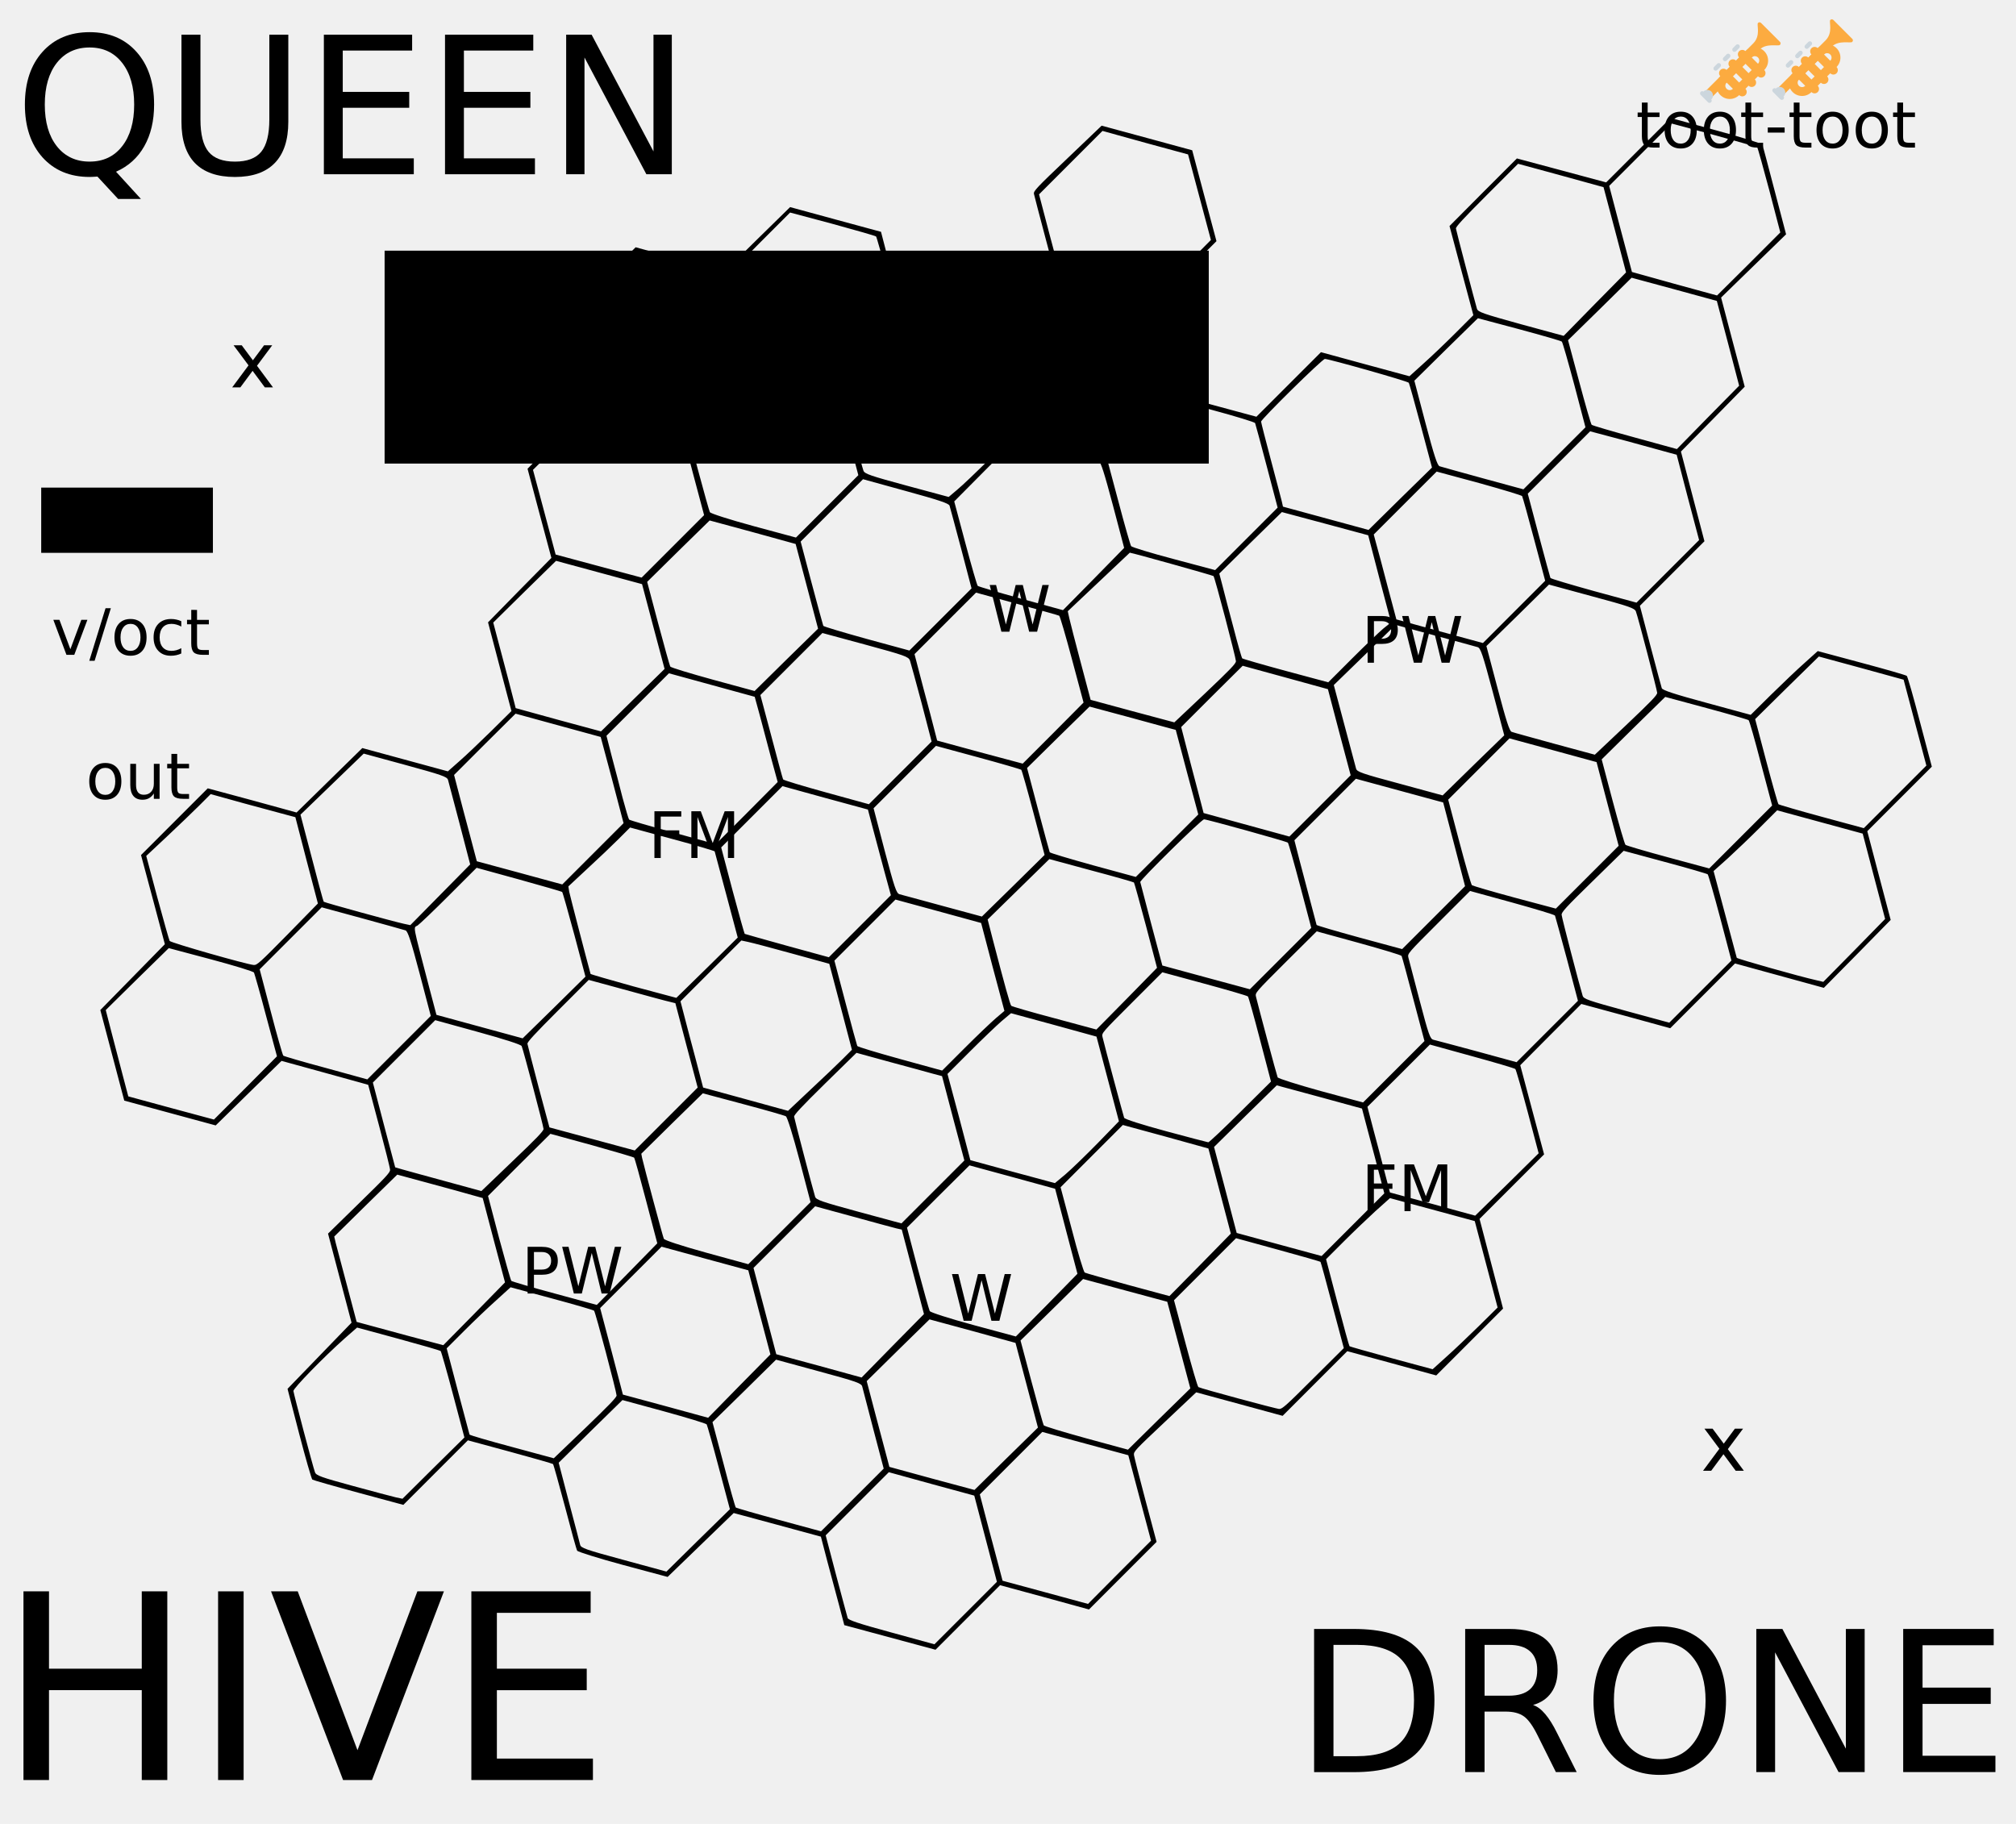<?xml version="1.0" encoding="UTF-8" standalone="no"?>
<!-- Created with Inkscape (http://www.inkscape.org/) -->

<svg
   xmlns:dc="http://purl.org/dc/elements/1.1/"
   xmlns:cc="http://creativecommons.org/ns#"
   xmlns:rdf="http://www.w3.org/1999/02/22-rdf-syntax-ns#"
   xmlns:svg="http://www.w3.org/2000/svg"
   xmlns="http://www.w3.org/2000/svg"
   xmlns:sodipodi="http://sodipodi.sourceforge.net/DTD/sodipodi-0.dtd"
   xmlns:inkscape="http://www.inkscape.org/namespaces/inkscape"
   width="420"
   height="380"
   viewBox="0 0 111.125 100.542"
   version="1.1"
   id="svg8"
   inkscape:version="0.92.2 5c3e80d, 2017-08-06"
   sodipodi:docname="Hive.svg">
  <defs
     id="defs2" />
  <sodipodi:namedview
     id="base"
     pagecolor="#ffffff"
     bordercolor="#666666"
     borderopacity="1.0"
     inkscape:pageopacity="0.0"
     inkscape:pageshadow="2"
     inkscape:zoom="1.4"
     inkscape:cx="221.35567"
     inkscape:cy="181.27862"
     inkscape:document-units="px"
     inkscape:current-layer="layer1"
     showgrid="false"
     units="px"
     inkscape:snap-bbox="true"
     inkscape:snap-page="true"
     inkscape:bbox-nodes="false"
     inkscape:snap-bbox-edge-midpoints="false"
     inkscape:window-width="1376"
     inkscape:window-height="755"
     inkscape:window-x="0"
     inkscape:window-y="0"
     inkscape:window-maximized="0"
     inkscape:snap-global="false"
     inkscape:snap-bbox-midpoints="true" />
  <g
     inkscape:label="Layer 1"
     inkscape:groupmode="layer"
     id="layer1"
     transform="translate(0,-196.458)">
    <path
       style="opacity:1;vector-effect:none;fill:#f0f0f0;fill-opacity:1;fill-rule:evenodd;stroke:none;stroke-width:1.05;stroke-linecap:butt;stroke-linejoin:round;stroke-miterlimit:4;stroke-dasharray:none;stroke-dashoffset:0;stroke-opacity:1;paint-order:normal"
       d="M 0,196.458 H 111.125 V 297 H 0 Z"
       id="rect817"
       inkscape:connector-curvature="0" />
    <flowRoot
       xml:space="preserve"
       id="flowRoot4308"
       style="font-style:normal;font-weight:normal;font-size:40px;line-height:1.25;font-family:sans-serif;letter-spacing:0px;word-spacing:0px;fill:#000000;fill-opacity:1;stroke:none"
       transform="matrix(0.265,0,0,0.265,0,196.458)"><flowRegion
         id="flowRegion4310"><rect
           id="rect4312"
           width="171.429"
           height="44.286"
           x="80"
           y="52.143" /></flowRegion><flowPara
         id="flowPara4314">PentoP</flowPara></flowRoot>    <g
       id="g266"
       transform="matrix(0.006,-0.006,-0.006,-0.006,45.303,306.142)"
       style="fill:#000000;stroke:none">
      <path
         id="path264"
         d="m 6383,8603 -150,-258 -299,-3 -299,-3 -150,-259 -150,-260 -294,-2 -293,-3 -150,-257 -150,-258 -187,1 c -102,1 -230,4 -284,8 l -98,6 -143,250 -143,250 -299,3 -299,3 -148,260 -149,259 h -306 -307 l -150,-260 -150,-259 -299,-3 -300,-3 -153,-263 -153,-263 153,-267 153,-267 299,-3 300,-3 120,-211 c 66,-116 131,-231 144,-254 l 24,-43 -138,-238 c -76,-131 -144,-245 -152,-253 -12,-13 -55,-14 -296,-11 l -282,3 -151,-259 -150,-258 -299,-5 -299,-5 -153,-260 C 69,4812 2,4690 3,4684 c 1,-6 69,-129 152,-273 l 150,-261 h 297 296 l 141,-246 c 78,-136 141,-250 141,-254 0,-5 -64,-118 -141,-251 -78,-133 -144,-249 -146,-258 -2,-9 63,-133 145,-276 l 150,-260 298,-5 299,-5 146,-254 146,-255 -85,-145 c -46,-80 -113,-196 -149,-258 l -65,-111 153,-266 153,-266 h 297 296 l 149,-260 148,-260 h 311 310 l 140,242 c 77,133 147,250 155,261 15,18 27,18 295,10 l 279,-8 145,-253 144,-252 h 297 297 L 5496,260 5644,0 h 307 307 l 152,260 152,260 h 296 297 l 150,260 150,259 281,1 h 281 l 149,-260 148,-260 h 297 298 l 148,-260 148,-260 309,2 310,3 150,258 150,257 h 297 296 l 151,260 c 84,143 152,266 151,272 0,7 -67,128 -148,268 l -147,255 -115,6 c -63,4 -198,7 -300,8 l -186,1 -147,257 c -108,188 -145,261 -139,274 4,9 69,120 143,248 l 135,231 h 297 296 l 152,260 152,260 295,2 296,3 150,259 151,259 294,-4 295,-4 149,255 c 82,140 152,260 154,266 3,7 -63,132 -147,278 l -152,266 h -296 -296 l -150,260 -150,260 h -310 l -310,-1 -150,-259 -150,-260 h -166 c -91,0 -220,3 -287,7 l -121,6 -148,258 -148,259 h -297 -296 l -142,247 -141,248 18,31 c 10,17 74,128 143,247 l 125,216 310,1 h 310 l 153,265 153,264 -151,264 -152,265 -306,7 c -278,7 -307,6 -318,-9 -6,-9 -74,-125 -150,-256 l -139,-240 -299,2 -299,3 -143,250 c -79,138 -144,252 -144,255 0,3 67,120 148,260 l 149,254 -152,265 -152,266 -299,3 -299,2 -148,260 -148,260 h -308 -308 z m 886,-19 c 77,-135 141,-251 141,-256 0,-10 -257,-457 -283,-491 -11,-15 -38,-16 -296,-9 l -285,7 -142,247 -141,247 145,251 145,250 h 287 287 z M 2580,8300 h 105 l 112,-198 c 62,-108 126,-220 142,-247 l 29,-50 -147,-250 -146,-250 -281,-3 c -258,-2 -282,-1 -296,15 -30,35 -279,483 -276,497 2,7 66,122 143,256 l 140,242 185,-6 c 102,-3 232,-6 290,-6 z m 3797,-243 143,-249 -144,-246 -143,-247 h -287 -287 l -145,251 -144,250 143,247 142,246 290,-2 290,-2 z m 1784,6 c 78,-137 142,-252 142,-258 0,-5 -65,-121 -144,-257 l -143,-247 -286,6 c -244,5 -287,8 -298,21 -7,9 -71,119 -143,245 -117,203 -130,231 -121,252 13,29 261,455 275,473 7,9 78,12 292,12 h 283 z M 1927,7540 c 78,-135 140,-251 137,-259 -3,-8 -66,-122 -142,-252 l -137,-238 -290,-1 h -290 l -144,250 -143,250 77,132 c 43,73 109,186 147,251 l 69,117 287,-2 287,-3 z m 1786,0 c 121,-212 137,-245 128,-264 -7,-12 -74,-127 -149,-256 l -138,-235 -277,-2 -277,-2 -24,37 c -35,54 -266,460 -266,468 0,5 58,106 238,413 l 55,94 285,-5 286,-5 z m 1774,-6 144,-251 -143,-246 -143,-247 -290,3 -289,2 -143,249 -142,250 18,30 c 18,29 130,221 230,394 l 42,72 286,-2 286,-3 z m 1778,10 c 77,-135 140,-251 140,-259 0,-7 -63,-122 -140,-254 l -140,-241 h -287 -286 l -142,247 c -83,145 -139,255 -137,265 3,9 67,123 142,253 l 137,235 h 287 286 z M 2810,7034 c 74,-130 139,-245 144,-255 7,-14 -23,-73 -134,-264 l -143,-245 h -291 -292 l -138,243 c -77,133 -139,247 -139,252 0,6 64,122 144,258 l 144,247 h 285 285 z m 1787,-14 142,-249 -145,-251 -146,-250 h -282 -281 l -143,250 -143,249 92,158 c 50,87 116,200 146,251 l 54,92 h 282 l 282,-1 z m 1781,-6 143,-252 -143,-246 -143,-246 -289,3 -289,2 -139,243 c -76,134 -138,249 -136,257 2,7 66,121 143,254 l 140,241 285,-2 284,-3 z m 1559,247 93,-6 140,-244 140,-243 -147,-254 -148,-254 -215,1 c -118,1 -248,4 -287,8 l -73,6 -141,245 c -121,211 -139,247 -130,267 12,27 260,453 274,471 10,13 318,16 494,3 z m 2033,-262 143,-250 -19,-33 c -10,-18 -75,-130 -144,-249 l -125,-216 -290,-1 h -291 l -143,251 c -110,192 -141,255 -135,268 5,10 70,122 144,250 l 135,231 h 291 292 z M 3315,6740 h 253 l 141,-248 c 77,-136 141,-252 141,-256 0,-5 -64,-119 -141,-253 l -141,-243 -286,2 -286,3 -144,252 -144,252 92,158 c 224,382 199,346 232,339 17,-3 144,-6 283,-6 z m 2173,-241 143,-251 -61,-107 c -34,-58 -99,-170 -144,-248 l -81,-142 -285,-1 h -285 l -142,250 c -79,137 -143,255 -143,261 0,5 32,64 70,130 39,65 102,173 140,239 l 71,120 h 287 287 z m 1782,1 c 111,-195 141,-255 134,-269 -5,-10 -70,-122 -144,-250 l -135,-231 h -285 -286 l -143,250 c -78,138 -141,254 -139,259 2,5 66,117 143,250 l 140,241 h 286 287 z m 1777,15 c 73,-126 137,-240 144,-251 10,-19 -6,-51 -132,-268 l -144,-246 h -291 -292 l -141,248 -141,249 146,251 147,252 286,-2 286,-3 z M 2820,5980 c 88,-155 140,-256 136,-266 -9,-23 -267,-467 -280,-481 -9,-10 -77,-11 -291,-6 l -280,6 -120,210 c -66,116 -131,229 -144,253 l -23,42 143,246 144,246 h 286 287 z m 1531,240 h 107 l 141,-246 c 78,-135 139,-249 138,-252 -2,-4 -68,-118 -147,-255 l -143,-247 -280,2 -279,3 -144,249 c -78,138 -141,252 -140,255 43,76 265,454 279,475 l 21,29 170,-6 c 94,-4 219,-7 277,-7 z m 2028,-241 c 133,-232 142,-253 132,-277 -7,-14 -71,-126 -142,-249 l -131,-223 h -288 -288 l -142,250 c -78,137 -140,253 -138,258 1,5 66,118 143,250 l 140,242 h 285 285 z m 1771,19 c 74,-128 138,-240 143,-249 7,-11 -27,-77 -136,-265 l -145,-249 -283,-3 -284,-2 -140,246 c -77,135 -140,251 -140,257 0,7 63,121 140,254 l 140,242 286,1 h 286 z M 3695,5488 c 70,-123 135,-237 146,-253 l 18,-30 -143,-245 -142,-245 h -289 -289 l -143,249 -143,249 136,236 c 76,130 142,242 147,249 7,9 78,12 292,12 h 283 z m 1795,-28 143,-250 -63,-108 c -34,-59 -99,-171 -144,-249 l -81,-142 h -285 -285 l -139,244 c -76,134 -139,247 -140,250 0,3 64,118 144,256 l 145,249 h 281 282 z m 1773,10 c 75,-132 138,-243 139,-248 2,-5 -62,-122 -142,-260 l -145,-251 -280,-1 h -280 l -144,249 -143,250 93,158 c 50,87 116,200 146,251 l 54,92 h 282 283 z m 1787,-6 c 78,-135 139,-251 137,-257 -3,-7 -68,-120 -145,-252 l -140,-240 h -287 -287 l -139,240 c -77,132 -138,247 -137,256 2,9 66,125 143,257 l 140,242 h 286 287 z m -7147,41 c 60,-104 124,-217 142,-250 l 34,-60 -143,-245 -142,-245 -286,-3 -286,-2 -123,212 c -67,117 -132,231 -145,253 l -23,40 122,210 c 67,116 132,227 144,248 l 23,37 287,-2 287,-3 z m 6113,-318 c 14,-18 277,-485 277,-492 0,-12 -270,-474 -288,-494 -11,-11 -62,-12 -289,-6 l -275,8 -141,244 -140,244 126,217 c 69,119 137,234 151,256 l 25,39 277,-8 c 152,-4 277,-8 277,-8 z m 1786,-6 c 18,-17 279,-484 276,-495 -2,-7 -66,-121 -143,-254 l -140,-242 -289,3 -289,2 -143,250 -143,250 19,30 c 10,16 73,125 140,240 67,116 126,215 131,221 9,11 568,7 581,-5 z m -9000,3 105,-7 138,-241 c 76,-133 138,-245 138,-251 0,-5 -65,-122 -144,-258 l -144,-248 -283,2 -283,1 -24,37 c -12,20 -78,132 -145,250 -107,187 -121,217 -111,237 12,28 260,454 274,472 11,13 292,17 479,6 z m 3672,-31 c 14,-21 81,-136 149,-256 l 124,-218 -145,-249 -146,-250 h -85 c -47,0 -177,3 -287,7 l -202,6 -141,248 -142,249 92,157 c 50,87 116,200 146,251 l 54,92 h 279 280 z m 1905,-209 c 78,-136 141,-251 141,-256 0,-5 -64,-120 -142,-254 l -142,-244 -286,2 -285,3 -132,230 c -73,127 -137,240 -144,251 -10,19 6,51 132,268 l 144,246 h 287 286 z m 5350,-4 142,-250 -144,-248 -144,-247 -289,-2 -289,-3 -143,250 c -127,224 -141,253 -131,273 23,42 262,452 272,465 7,9 79,12 296,12 h 287 z m -8906,-3 c 75,-133 137,-247 137,-252 0,-6 -65,-120 -144,-255 l -143,-245 -281,-3 -280,-2 -141,246 c -78,135 -141,251 -141,257 0,6 64,120 141,254 l 142,243 h 286 l 286,-1 z m 6223,-513 145,-252 -148,-252 -147,-253 -65,7 c -36,3 -164,6 -283,6 h -216 l -143,248 c -78,136 -142,252 -142,257 0,6 45,87 100,180 54,94 118,203 142,243 l 42,72 285,-2 285,-3 z m -7375,239 126,-6 138,-240 c 76,-132 138,-245 138,-251 0,-13 -269,-475 -286,-493 -9,-9 -82,-10 -294,-6 l -283,6 -140,244 c -78,135 -140,248 -138,252 2,4 68,118 147,254 l 144,247 h 161 c 89,0 218,-3 287,-7 z m 2036,-233 c 75,-129 138,-243 140,-252 3,-10 -53,-117 -138,-263 l -143,-245 h -286 l -285,1 -139,244 c -87,154 -136,251 -132,261 5,14 238,418 272,472 l 15,22 280,-2 280,-3 z m 1782,-10 143,-251 -149,-255 -148,-256 -74,6 c -41,3 -167,6 -280,6 h -206 l -140,246 c -77,136 -139,251 -137,257 2,5 67,120 145,253 l 142,244 h 280 281 z m 1759,30 c 68,-118 133,-232 144,-252 l 21,-36 -143,-246 -142,-246 h -287 -287 l -143,250 c -78,138 -141,254 -139,259 2,5 66,117 143,250 l 140,241 284,-2 285,-3 z m 3583,-25 c 76,-132 139,-246 139,-253 0,-7 -64,-122 -142,-257 l -143,-245 h -285 -285 l -135,236 c -74,130 -139,245 -144,255 -7,14 23,73 134,264 l 143,245 290,-2 289,-3 z m 1787,-2 c 78,-137 142,-252 142,-256 0,-5 -64,-118 -142,-253 l -143,-244 h -290 l -290,1 -142,249 -141,250 145,250 146,250 h 287 286 z M 6379,3905 c 78,-134 141,-248 141,-252 0,-4 -65,-118 -143,-253 l -143,-245 -281,-3 -281,-2 -141,245 c -78,134 -141,249 -141,255 0,11 64,124 220,390 l 68,115 280,-3 281,-3 z m -3557,-9 145,-253 -143,-244 -142,-244 -288,-2 -289,-3 -142,249 -143,249 147,251 146,251 h 282 282 z m 1752,54 c 62,-107 126,-220 143,-250 l 32,-55 -143,-245 -142,-245 h -289 -289 l -143,249 c -124,217 -141,251 -131,270 22,42 261,451 271,464 7,9 74,12 295,10 l 285,-3 z m 3583,-50 142,-250 -146,-250 -145,-250 h -282 -281 l -143,251 -143,251 77,131 c 42,73 108,185 146,250 l 69,117 h 282 l 282,-1 z m 1783,3 c 77,-136 139,-252 138,-258 -2,-7 -66,-121 -143,-253 l -140,-242 h -286 -286 l -145,253 -144,253 113,195 c 63,107 127,218 143,247 l 30,52 h 289 289 z m 1787,-7 142,-249 -143,-246 -144,-246 -288,-2 -289,-3 -140,246 c -77,135 -140,250 -140,257 0,7 63,121 140,254 l 140,243 289,-3 290,-2 z M 7132,3621 c 13,-12 278,-481 278,-492 0,-6 -64,-121 -142,-255 l -142,-244 h -282 -282 l -147,256 -146,255 137,237 c 76,130 141,242 145,248 9,11 568,7 581,-5 z m 1905,-216 c 73,-126 137,-239 143,-250 9,-18 -10,-56 -136,-274 l -147,-253 -280,4 -279,3 -143,250 c -127,220 -142,251 -132,270 7,12 73,126 147,254 l 135,233 280,-4 280,-3 z m -7105,-23 c 76,-134 138,-249 136,-256 -2,-7 -66,-122 -143,-254 l -140,-242 -289,3 -289,2 -143,250 c -128,223 -142,252 -130,270 7,11 72,122 145,248 l 133,227 290,-2 291,-3 z m 1763,26 c 70,-123 135,-237 145,-253 l 19,-30 -143,-245 -143,-245 -289,-2 -289,-3 -142,250 -143,249 146,250 146,251 h 283 283 z m 1580,216 80,-7 143,-250 142,-250 -143,-246 -143,-246 -200,-3 c -109,-1 -239,1 -289,5 l -89,8 -142,247 -141,247 146,250 145,251 h 206 c 113,0 241,-3 285,-6 z m 5536,-206 c 67,-117 132,-231 144,-253 l 23,-40 -145,-247 -144,-248 h -288 -287 l -143,250 c -78,138 -141,254 -139,259 2,5 66,117 143,250 l 140,241 h 287 286 z m -873,-553 c 124,-215 142,-252 133,-272 -17,-38 -263,-457 -276,-472 -10,-11 -63,-12 -292,-6 l -279,8 -135,235 c -73,129 -138,242 -142,252 -7,13 27,78 135,264 l 143,246 285,-3 285,-2 z m -7111,-10 c 129,-225 141,-251 129,-270 -7,-11 -72,-122 -145,-247 l -133,-228 h -288 -288 l -141,246 c -78,136 -141,250 -141,255 0,5 64,120 143,254 l 142,245 289,-3 290,-2 z m 1781,4 143,-251 -144,-246 -144,-247 -285,-3 -286,-2 -142,247 c -83,145 -139,255 -137,265 3,9 67,123 142,253 l 137,235 h 287 l 286,-1 z m 1771,5 c 78,-136 141,-251 141,-258 0,-6 -64,-120 -143,-254 l -142,-243 -280,1 c -154,0 -283,4 -287,8 -3,4 -68,114 -143,245 -82,143 -134,244 -131,254 6,13 239,418 272,471 14,22 15,22 293,22 h 279 z m 1783,-9 146,-255 -142,-243 -142,-242 h -289 -289 l -143,249 c -78,137 -141,252 -139,255 5,9 139,239 216,371 l 71,120 h 282 283 z m -4444,-521 143,-252 -143,-246 -143,-246 -289,3 -289,2 -143,248 -142,249 27,46 c 15,26 80,138 145,250 l 118,202 286,-2 286,-3 z m 1780,6 142,-251 -144,-247 -144,-247 -284,-3 -285,-2 -139,242 c -76,133 -140,248 -142,255 -2,8 60,124 139,258 l 142,245 h 286 286 z m 1777,3 c 77,-136 139,-251 137,-257 -2,-6 -67,-120 -145,-253 l -141,-243 h -282 -282 l -142,247 c -77,136 -138,253 -135,261 5,13 240,420 271,470 14,22 15,22 297,22 l 282,-1 z m 1778,-8 145,-254 -142,-243 -141,-243 h -289 -288 l -139,240 c -76,132 -138,246 -139,253 0,8 64,124 142,258 l 142,244 h 282 281 z m -6226,-515 143,-250 -146,-250 -146,-250 h -287 -287 l -143,251 c -110,192 -141,255 -135,268 5,10 70,122 144,250 l 135,231 h 290 290 z m 1779,-1 141,-245 -146,-252 -146,-252 -284,3 -284,2 -139,243 c -76,134 -138,249 -136,256 2,7 66,121 143,254 l 140,242 285,-3 285,-2 z m 1781,-3 142,-249 -24,-41 c -13,-23 -78,-133 -143,-246 l -120,-205 h -288 -288 l -142,248 -142,248 146,250 145,249 286,-2 285,-3 z m 1778,8 c 77,-136 139,-251 137,-257 -2,-5 -67,-119 -144,-253 l -142,-244 h -282 -282 l -133,233 c -73,127 -139,241 -146,252 -11,19 0,43 118,245 72,124 137,235 145,248 14,22 15,22 302,22 h 287 z m 1786,1 c 76,-132 138,-245 138,-250 1,-6 -63,-121 -142,-255 l -142,-245 h -289 -289 l -138,240 c -76,132 -138,246 -138,253 -1,7 63,123 141,258 l 142,244 289,-2 290,-3 z m -897,-518 c 77,-133 139,-247 139,-252 0,-6 -64,-122 -143,-258 L 8906,550 h -285 -286 l -143,250 c -128,225 -142,252 -131,272 31,59 263,455 275,468 11,13 54,15 296,12 l 283,-3 z m -5335,-8 144,-251 -19,-33 C 3834,998 3769,886 3700,767 L 3575,551 h -290 l -290,-1 -143,250 -143,249 92,158 c 50,87 116,200 146,251 l 54,92 h 287 287 z m 1776,5 c 77,-135 140,-248 139,-251 0,-3 -65,-117 -145,-254 l -144,-249 -281,1 c -252,0 -283,2 -296,17 -15,18 -266,454 -270,471 -2,5 62,122 142,260 l 145,251 h 285 285 z m 1780,-2 c 77,-135 140,-251 140,-258 0,-6 -63,-120 -140,-253 l -140,-241 -289,2 -289,3 -142,249 -143,249 62,106 c 34,58 100,170 145,249 l 83,142 286,-1 h 287 z m 3571,-5 141,-248 -145,-249 -145,-250 h -288 -287 l -141,246 c -78,136 -141,251 -141,256 0,5 64,120 142,254 l 142,244 290,-2 290,-3 z m -4726,-263 126,-7 142,-247 142,-248 -146,-251 -146,-251 -171,1 c -95,1 -226,4 -291,8 l -120,6 -138,240 c -75,132 -138,243 -138,248 0,4 66,120 146,257 l 146,250 h 161 c 89,0 218,-3 287,-6 z m 3525,-4 h 161 L 9949,780 10092,530 9947,282 9803,35 9517,32 9230,30 9207,67 c -63,99 -267,465 -264,471 2,4 69,119 148,256 l 144,249 125,-7 c 69,-3 197,-6 285,-6 z"
         inkscape:connector-curvature="0" />
    </g>
    <g
       aria-label="QUEEN"
       style="font-style:normal;font-weight:normal;font-size:10.554px;line-height:1.25;font-family:sans-serif;letter-spacing:0px;word-spacing:0px;fill:#000000;fill-opacity:1;stroke:none;stroke-width:0.66"
       id="text390"
       transform="translate(-13.04,-2.268)">
      <path
         d="m 17.978,201.343 q -1.134,0 -1.804,0.845 -0.665,0.845 -0.665,2.303 0,1.453 0.665,2.298 0.67,0.845 1.804,0.845 1.134,0 1.793,-0.845 0.665,-0.845 0.665,-2.298 0,-1.458 -0.665,-2.303 -0.66,-0.845 -1.793,-0.845 z m 1.458,6.849 1.371,1.5 h -1.257 l -1.139,-1.232 q -0.17,0.01 -0.263,0.015 -0.088,0.005 -0.17,0.005 -1.623,0 -2.597,-1.082 -0.969,-1.087 -0.969,-2.906 0,-1.824 0.969,-2.906 0.974,-1.087 2.597,-1.087 1.618,0 2.587,1.087 0.969,1.082 0.969,2.906 0,1.34 -0.541,2.293 -0.536,0.953 -1.556,1.407 z"
         style="stroke-width:0.66"
         id="path392"
         inkscape:connector-curvature="0" />
      <path
         d="m 23.043,200.637 h 1.046 v 4.674 q 0,1.237 0.448,1.783 0.448,0.541 1.453,0.541 1,0 1.448,-0.541 0.448,-0.546 0.448,-1.783 v -4.674 h 1.046 v 4.803 q 0,1.505 -0.747,2.273 -0.742,0.768 -2.195,0.768 -1.458,0 -2.206,-0.768 -0.742,-0.768 -0.742,-2.273 z"
         style="stroke-width:0.66"
         id="path394"
         inkscape:connector-curvature="0" />
      <path
         d="m 30.892,200.637 h 4.865 v 0.876 h -3.824 v 2.278 h 3.664 v 0.876 h -3.664 v 2.788 h 3.916 v 0.876 h -4.957 z"
         style="stroke-width:0.66"
         id="path396"
         inkscape:connector-curvature="0" />
      <path
         d="m 37.57,200.637 h 4.865 v 0.876 h -3.824 v 2.278 h 3.664 v 0.876 h -3.664 v 2.788 h 3.916 v 0.876 h -4.957 z"
         style="stroke-width:0.66"
         id="path398"
         inkscape:connector-curvature="0" />
      <path
         d="m 44.248,200.637 h 1.402 l 3.411,6.436 v -6.436 h 1.01 v 7.694 h -1.402 l -3.411,-6.436 v 6.436 h -1.01 z"
         style="stroke-width:0.66"
         id="path400"
         inkscape:connector-curvature="0" />
    </g>
    <g
       aria-label="DRONE"
       style="font-style:normal;font-weight:normal;font-size:10.824px;line-height:1.25;font-family:sans-serif;letter-spacing:0px;word-spacing:0px;fill:#000000;fill-opacity:1;stroke:none;stroke-width:0.676"
       id="text405"
       transform="translate(0.96,3.969)">
      <path
         d="m 72.543,283.161 v 6.136 h 1.29 q 1.633,0 2.389,-0.74 0.761,-0.74 0.761,-2.336 0,-1.586 -0.761,-2.32 -0.756,-0.74 -2.389,-0.74 z m -1.068,-0.877 h 2.193 q 2.294,0 3.367,0.957 1.073,0.951 1.073,2.981 0,2.04 -1.078,2.997 -1.078,0.957 -3.361,0.957 h -2.193 z"
         style="stroke-width:0.676"
         id="path407"
         inkscape:connector-curvature="0" />
      <path
         d="m 83.546,286.475 q 0.344,0.116 0.666,0.497 0.328,0.381 0.655,1.046 l 1.083,2.156 h -1.147 l -1.009,-2.024 q -0.391,-0.793 -0.761,-1.052 -0.365,-0.259 -0.999,-0.259 h -1.163 v 3.335 h -1.068 v -7.891 h 2.41 q 1.353,0 2.019,0.566 0.666,0.566 0.666,1.707 0,0.745 -0.349,1.237 -0.344,0.492 -1.004,0.682 z m -2.674,-3.314 v 2.801 h 1.342 q 0.772,0 1.163,-0.354 0.396,-0.359 0.396,-1.052 0,-0.692 -0.396,-1.041 -0.391,-0.354 -1.163,-0.354 z"
         style="stroke-width:0.676"
         id="path409"
         inkscape:connector-curvature="0" />
      <path
         d="m 90.533,283.008 q -1.163,0 -1.85,0.867 -0.682,0.867 -0.682,2.362 0,1.49 0.682,2.357 0.687,0.867 1.85,0.867 1.163,0 1.839,-0.867 0.682,-0.867 0.682,-2.357 0,-1.496 -0.682,-2.362 -0.676,-0.867 -1.839,-0.867 z m 0,-0.867 q 1.66,0 2.653,1.115 0.994,1.11 0.994,2.981 0,1.866 -0.994,2.981 -0.994,1.11 -2.653,1.11 -1.665,0 -2.664,-1.11 -0.994,-1.11 -0.994,-2.981 0,-1.871 0.994,-2.981 0.999,-1.115 2.664,-1.115 z"
         style="stroke-width:0.676"
         id="path411"
         inkscape:connector-curvature="0" />
      <path
         d="m 95.85,282.283 h 1.438 l 3.499,6.601 v -6.601 h 1.036 v 7.891 h -1.438 l -3.499,-6.601 v 6.601 h -1.036 z"
         style="stroke-width:0.676"
         id="path413"
         inkscape:connector-curvature="0" />
      <path
         d="m 103.947,282.283 h 4.989 v 0.898 h -3.922 v 2.336 h 3.758 v 0.898 h -3.758 v 2.859 h 4.017 v 0.898 h -5.084 z"
         style="stroke-width:0.676"
         id="path415"
         inkscape:connector-curvature="0" />
    </g>
    <g
       aria-label="x"
       transform="matrix(0.265,0,0,0.265,3.402,197.592)"
       style="font-style:normal;font-weight:normal;font-size:16px;line-height:1.25;font-family:sans-serif;letter-spacing:0px;word-spacing:0px;fill:#000000;fill-opacity:1;stroke:none"
       id="flowRoot418">
      <path
         d="m 43.781,67.549 -3.164,4.258 3.328,4.492 H 42.25 l -2.547,-3.438 -2.547,3.438 H 35.461 L 38.859,71.721 35.75,67.549 h 1.695 l 2.32,3.117 2.32,-3.117 z"
         id="path437"
         inkscape:connector-curvature="0" />
    </g>
    <g
       aria-label="x"
       transform="matrix(0.265,0,0,0.265,84.478,257.312)"
       style="font-style:normal;font-weight:normal;font-size:16px;line-height:1.25;font-family:sans-serif;letter-spacing:0px;word-spacing:0px;fill:#000000;fill-opacity:1;stroke:none"
       id="flowRoot432">
      <path
         d="m 43.781,67.549 -3.164,4.258 3.328,4.492 H 42.25 l -2.547,-3.438 -2.547,3.438 H 35.461 L 38.859,71.721 35.75,67.549 h 1.695 l 2.32,3.117 2.32,-3.117 z"
         id="path434"
         inkscape:connector-curvature="0" />
    </g>
    <g
       aria-label="out
"
       style="font-style:normal;font-weight:normal;font-size:3.528px;line-height:1.25;font-family:sans-serif;letter-spacing:0px;word-spacing:0px;fill:#000000;fill-opacity:1;stroke:none;stroke-width:0.265"
       id="text457"
       transform="translate(0,7.749)">
      <path
         d="m 5.805,231.037 q -0.255,0 -0.403,0.2 -0.148,0.198 -0.148,0.544 0,0.346 0.146,0.546 0.148,0.198 0.405,0.198 0.253,0 0.401,-0.2 0.148,-0.2 0.148,-0.544 0,-0.343 -0.148,-0.543 -0.148,-0.202 -0.401,-0.202 z m 0,-0.269 q 0.413,0 0.649,0.269 0.236,0.269 0.236,0.744 0,0.474 -0.236,0.744 -0.236,0.269 -0.649,0.269 -0.415,0 -0.651,-0.269 -0.234,-0.27 -0.234,-0.744 0,-0.475 0.234,-0.744 0.236,-0.269 0.651,-0.269 z"
         style="stroke-width:0.265"
         id="path461"
         inkscape:connector-curvature="0" />
      <path
         d="m 7.181,231.983 v -1.168 h 0.317 v 1.156 q 0,0.274 0.107,0.412 0.107,0.136 0.32,0.136 0.257,0 0.405,-0.164 0.15,-0.164 0.15,-0.446 v -1.094 h 0.317 v 1.929 H 8.48 v -0.296 q -0.115,0.176 -0.269,0.262 -0.152,0.084 -0.353,0.084 -0.332,0 -0.505,-0.207 -0.172,-0.207 -0.172,-0.605 z"
         style="stroke-width:0.265"
         id="path463"
         inkscape:connector-curvature="0" />
      <path
         d="m 9.767,230.267 v 0.548 h 0.653 v 0.246 H 9.767 v 1.047 q 0,0.236 0.064,0.303 0.065,0.067 0.264,0.067 h 0.326 v 0.265 h -0.326 q -0.367,0 -0.506,-0.136 -0.14,-0.138 -0.14,-0.5 v -1.047 H 9.215 v -0.246 h 0.233 v -0.548 z"
         style="stroke-width:0.265"
         id="path465"
         inkscape:connector-curvature="0" />
    </g>
    <g
       aria-label="PW"
       transform="matrix(0.265,0,0,0.265,22.49,173.78)"
       style="font-style:normal;font-weight:normal;font-size:13.333px;line-height:1.25;font-family:sans-serif;letter-spacing:0px;word-spacing:0px;fill:#000000;fill-opacity:1;stroke:none"
       id="flowRoot528">
      <path
         d="m 26.196,346.015 v 3.652 h 1.654 q 0.918,0 1.419,-0.475 0.501,-0.475 0.501,-1.354 0,-0.872 -0.501,-1.348 -0.501,-0.475 -1.419,-0.475 z m -1.315,-1.081 h 2.969 q 1.634,0 2.467,0.742 0.84,0.736 0.84,2.161 0,1.439 -0.84,2.174 -0.833,0.736 -2.467,0.736 h -1.654 v 3.906 h -1.315 z"
         id="path540"
         inkscape:connector-curvature="0" />
      <path
         d="m 32.062,344.934 h 1.328 l 2.044,8.216 2.038,-8.216 h 1.478 l 2.044,8.216 2.038,-8.216 h 1.335 l -2.441,9.72 h -1.654 l -2.051,-8.438 -2.07,8.438 h -1.654 z"
         id="path542"
         inkscape:connector-curvature="0" />
    </g>
    <g
       id="g549"
       style="font-style:normal;font-weight:normal;font-size:13.333px;line-height:1.25;font-family:sans-serif;letter-spacing:0px;word-spacing:0px;fill:#000000;fill-opacity:1;stroke:none"
       transform="matrix(0.265,0,0,0.265,68.792,139.006)"
       aria-label="PW">
      <path
         id="path545"
         d="m 26.196,346.015 v 3.652 h 1.654 q 0.918,0 1.419,-0.475 0.501,-0.475 0.501,-1.354 0,-0.872 -0.501,-1.348 -0.501,-0.475 -1.419,-0.475 z m -1.315,-1.081 h 2.969 q 1.634,0 2.467,0.742 0.84,0.736 0.84,2.161 0,1.439 -0.84,2.174 -0.833,0.736 -2.467,0.736 h -1.654 v 3.906 h -1.315 z"
         inkscape:connector-curvature="0" />
      <path
         id="path547"
         d="m 32.062,344.934 h 1.328 l 2.044,8.216 2.038,-8.216 h 1.478 l 2.044,8.216 2.038,-8.216 h 1.335 l -2.441,9.72 h -1.654 l -2.051,-8.438 -2.07,8.438 h -1.654 z"
         inkscape:connector-curvature="0" />
    </g>
    <g
       aria-label="FM"
       transform="matrix(0.265,0,0,0.265,70.493,174.347)"
       style="font-style:normal;font-weight:normal;font-size:13.333px;line-height:1.25;font-family:sans-serif;letter-spacing:0px;word-spacing:0px;fill:#000000;fill-opacity:1;stroke:none"
       id="flowRoot551">
      <path
         d="m 18.451,325.649 h 5.586 v 1.107 h -4.271 v 2.865 h 3.854 v 1.107 h -3.854 v 4.642 h -1.315 z"
         id="path571"
         inkscape:connector-curvature="0" />
      <path
         d="m 26.133,325.649 h 1.96 l 2.48,6.615 2.493,-6.615 h 1.96 v 9.72 H 33.744 v -8.535 l -2.507,6.667 h -1.322 l -2.507,-6.667 v 8.535 h -1.276 z"
         id="path573"
         inkscape:connector-curvature="0" />
    </g>
    <g
       id="g580"
       style="font-style:normal;font-weight:normal;font-size:13.333px;line-height:1.25;font-family:sans-serif;letter-spacing:0px;word-spacing:0px;fill:#000000;fill-opacity:1;stroke:none"
       transform="matrix(0.265,0,0,0.265,31.183,154.881)"
       aria-label="FM">
      <path
         id="path576"
         d="m 18.451,325.649 h 5.586 v 1.107 h -4.271 v 2.865 h 3.854 v 1.107 h -3.854 v 4.642 h -1.315 z"
         inkscape:connector-curvature="0" />
      <path
         id="path578"
         d="m 26.133,325.649 h 1.96 l 2.48,6.615 2.493,-6.615 h 1.96 v 9.72 H 33.744 v -8.535 l -2.507,6.667 h -1.322 l -2.507,-6.667 v 8.535 h -1.276 z"
         inkscape:connector-curvature="0" />
    </g>
    <g
       aria-label="W"
       transform="matrix(0.265,0,0,0.265,50.271,142.786)"
       style="font-style:normal;font-weight:normal;font-size:13.333px;line-height:1.25;font-family:sans-serif;letter-spacing:0px;word-spacing:0px;fill:#000000;fill-opacity:1;stroke:none"
       id="flowRoot582">
      <path
         d="m 16.158,324.219 h 1.328 l 2.044,8.216 2.038,-8.216 h 1.478 l 2.044,8.216 2.038,-8.216 h 1.335 l -2.441,9.72 h -1.654 l -2.051,-8.438 -2.07,8.438 h -1.654 z"
         id="path590"
         inkscape:connector-curvature="0" />
    </g>
    <g
       id="g595"
       style="font-style:normal;font-weight:normal;font-size:13.333px;line-height:1.25;font-family:sans-serif;letter-spacing:0px;word-spacing:0px;fill:#000000;fill-opacity:1;stroke:none"
       transform="matrix(0.265,0,0,0.265,48.192,180.772)"
       aria-label="W">
      <path
         id="path593"
         d="m 16.158,324.219 h 1.328 l 2.044,8.216 2.038,-8.216 h 1.478 l 2.044,8.216 2.038,-8.216 h 1.335 l -2.441,9.72 h -1.654 l -2.051,-8.438 -2.07,8.438 h -1.654 z"
         inkscape:connector-curvature="0" />
    </g>
    <flowRoot
       xml:space="preserve"
       id="flowRoot597"
       style="font-style:normal;font-weight:normal;font-size:13.333px;line-height:1.25;font-family:sans-serif;letter-spacing:0px;word-spacing:0px;fill:#000000;fill-opacity:1;stroke:none"
       transform="matrix(0.265,0,0,0.265,0,196.458)"><flowRegion
         id="flowRegion599"><rect
           id="rect601"
           width="35.714"
           height="13.571"
           x="8.571"
           y="101.429" /></flowRegion><flowPara
         id="flowPara603">v/ov</flowPara></flowRoot>    <g
       aria-label="v/oct"
       style="font-style:normal;font-weight:normal;font-size:3.528px;line-height:1.25;font-family:sans-serif;letter-spacing:0px;word-spacing:0px;fill:#000000;fill-opacity:1;stroke:none;stroke-width:0.265"
       id="text607"
       transform="translate(-2.079,7.56)">
      <path
         d="m 5.019,223.066 h 0.336 l 0.603,1.619 0.603,-1.619 H 6.896 l -0.723,1.929 H 5.742 Z"
         style="stroke-width:0.265"
         id="path617"
         inkscape:connector-curvature="0" />
      <path
         d="m 7.897,222.424 h 0.293 l -0.896,2.899 H 7.001 Z"
         style="stroke-width:0.265"
         id="path619"
         inkscape:connector-curvature="0" />
      <path
         d="m 9.273,223.288 q -0.255,0 -0.403,0.2 -0.148,0.198 -0.148,0.544 0,0.346 0.146,0.546 0.148,0.198 0.405,0.198 0.253,0 0.401,-0.2 0.148,-0.2 0.148,-0.544 0,-0.343 -0.148,-0.543 -0.148,-0.202 -0.401,-0.202 z m 0,-0.269 q 0.413,0 0.649,0.269 0.236,0.269 0.236,0.744 0,0.474 -0.236,0.744 -0.236,0.269 -0.649,0.269 -0.415,0 -0.651,-0.269 -0.234,-0.27 -0.234,-0.744 0,-0.475 0.234,-0.744 0.236,-0.269 0.651,-0.269 z"
         style="stroke-width:0.265"
         id="path621"
         inkscape:connector-curvature="0" />
      <path
         d="m 12.071,223.14 v 0.296 q -0.134,-0.074 -0.27,-0.11 -0.134,-0.038 -0.272,-0.038 -0.308,0 -0.479,0.196 -0.171,0.195 -0.171,0.548 0,0.353 0.171,0.549 0.171,0.195 0.479,0.195 0.138,0 0.272,-0.036 0.136,-0.038 0.27,-0.112 v 0.293 q -0.133,0.062 -0.276,0.093 -0.141,0.031 -0.301,0.031 -0.436,0 -0.692,-0.274 -0.257,-0.274 -0.257,-0.739 0,-0.472 0.258,-0.742 0.26,-0.27 0.711,-0.27 0.146,0 0.286,0.031 0.14,0.029 0.27,0.09 z"
         style="stroke-width:0.265"
         id="path623"
         inkscape:connector-curvature="0" />
      <path
         d="m 12.939,222.519 v 0.548 h 0.653 v 0.246 H 12.939 v 1.047 q 0,0.236 0.064,0.303 0.065,0.067 0.264,0.067 h 0.326 v 0.265 H 13.266 q -0.367,0 -0.506,-0.136 -0.14,-0.138 -0.14,-0.5 v -1.047 H 12.388 v -0.246 h 0.233 v -0.548 z"
         style="stroke-width:0.265"
         id="path625"
         inkscape:connector-curvature="0" />
    </g>
    <g
       transform="matrix(0.265,0,0,0.265,87.866,167.741)"
       id="layer1-9"
       inkscape:label="Layer 1">
      <g
         id="g4313"
         transform="matrix(3.78,0,0,3.78,-7.094,-961.782)">
        <g
           aria-label="toot-toot"
           style="font-style:normal;font-variant:normal;font-weight:normal;font-stretch:normal;font-size:4.233px;line-height:1.25;font-family:sans-serif;-inkscape-font-specification:'sans-serif, Normal';font-variant-ligatures:normal;font-variant-caps:normal;font-variant-numeric:normal;font-feature-settings:normal;text-align:start;letter-spacing:0px;word-spacing:0px;writing-mode:lr-tb;text-anchor:start;fill:#000000;fill-opacity:1;stroke:none;stroke-width:0.265"
           id="text3954"
           transform="translate(0,-4.233)">
          <path
             d="m 4.827,292.986 v 0.548 h 0.653 v 0.246 H 4.827 v 1.047 q 0,0.236 0.064,0.303 0.065,0.067 0.264,0.067 h 0.326 v 0.265 H 5.155 q -0.367,0 -0.506,-0.136 -0.14,-0.138 -0.14,-0.5 v -1.047 h -0.233 v -0.246 h 0.233 v -0.548 z"
             style="font-style:normal;font-variant:normal;font-weight:normal;font-stretch:normal;font-size:3.528px;font-family:sans-serif;-inkscape-font-specification:'sans-serif, Normal';font-variant-ligatures:normal;font-variant-caps:normal;font-variant-numeric:normal;font-feature-settings:normal;text-align:start;writing-mode:lr-tb;text-anchor:start;stroke-width:0.265"
             id="path4088"
             inkscape:connector-curvature="0" />
          <path
             d="m 6.646,293.756 q -0.255,0 -0.403,0.2 -0.148,0.198 -0.148,0.544 0,0.346 0.146,0.546 0.148,0.198 0.405,0.198 0.253,0 0.401,-0.2 0.148,-0.2 0.148,-0.544 0,-0.343 -0.148,-0.543 -0.148,-0.202 -0.401,-0.202 z m 0,-0.269 q 0.413,0 0.649,0.269 0.236,0.269 0.236,0.744 0,0.474 -0.236,0.744 -0.236,0.269 -0.649,0.269 -0.415,0 -0.651,-0.269 -0.234,-0.27 -0.234,-0.744 0,-0.475 0.234,-0.744 0.236,-0.269 0.651,-0.269 z"
             style="font-style:normal;font-variant:normal;font-weight:normal;font-stretch:normal;font-size:3.528px;font-family:sans-serif;-inkscape-font-specification:'sans-serif, Normal';font-variant-ligatures:normal;font-variant-caps:normal;font-variant-numeric:normal;font-feature-settings:normal;text-align:start;writing-mode:lr-tb;text-anchor:start;stroke-width:0.265"
             id="path4090"
             inkscape:connector-curvature="0" />
          <path
             d="m 8.803,293.756 q -0.255,0 -0.403,0.2 -0.148,0.198 -0.148,0.544 0,0.346 0.146,0.546 0.148,0.198 0.405,0.198 0.253,0 0.401,-0.2 0.148,-0.2 0.148,-0.544 0,-0.343 -0.148,-0.543 -0.148,-0.202 -0.401,-0.202 z m 0,-0.269 q 0.413,0 0.649,0.269 0.236,0.269 0.236,0.744 0,0.474 -0.236,0.744 -0.236,0.269 -0.649,0.269 -0.415,0 -0.651,-0.269 -0.234,-0.27 -0.234,-0.744 0,-0.475 0.234,-0.744 0.236,-0.269 0.651,-0.269 z"
             style="font-style:normal;font-variant:normal;font-weight:normal;font-stretch:normal;font-size:3.528px;font-family:sans-serif;-inkscape-font-specification:'sans-serif, Normal';font-variant-ligatures:normal;font-variant-caps:normal;font-variant-numeric:normal;font-feature-settings:normal;text-align:start;writing-mode:lr-tb;text-anchor:start;stroke-width:0.265"
             id="path4092"
             inkscape:connector-curvature="0" />
          <path
             d="m 10.526,292.986 v 0.548 h 0.653 v 0.246 h -0.653 v 1.047 q 0,0.236 0.064,0.303 0.065,0.067 0.264,0.067 h 0.326 v 0.265 h -0.326 q -0.367,0 -0.506,-0.136 -0.14,-0.138 -0.14,-0.5 v -1.047 H 9.974 v -0.246 h 0.233 v -0.548 z"
             style="font-style:normal;font-variant:normal;font-weight:normal;font-stretch:normal;font-size:3.528px;font-family:sans-serif;-inkscape-font-specification:'sans-serif, Normal';font-variant-ligatures:normal;font-variant-caps:normal;font-variant-numeric:normal;font-feature-settings:normal;text-align:start;writing-mode:lr-tb;text-anchor:start;stroke-width:0.265"
             id="path4094"
             inkscape:connector-curvature="0" />
          <path
             d="m 11.437,294.356 h 0.928 v 0.282 h -0.928 z"
             style="font-style:normal;font-variant:normal;font-weight:normal;font-stretch:normal;font-size:3.528px;font-family:sans-serif;-inkscape-font-specification:'sans-serif, Normal';font-variant-ligatures:normal;font-variant-caps:normal;font-variant-numeric:normal;font-feature-settings:normal;text-align:start;writing-mode:lr-tb;text-anchor:start;stroke-width:0.265"
             id="path4096"
             inkscape:connector-curvature="0" />
          <path
             d="m 13.185,292.986 v 0.548 h 0.653 v 0.246 h -0.653 v 1.047 q 0,0.236 0.064,0.303 0.065,0.067 0.264,0.067 h 0.326 v 0.265 h -0.326 q -0.367,0 -0.506,-0.136 -0.14,-0.138 -0.14,-0.5 v -1.047 h -0.233 v -0.246 h 0.233 v -0.548 z"
             style="font-style:normal;font-variant:normal;font-weight:normal;font-stretch:normal;font-size:3.528px;font-family:sans-serif;-inkscape-font-specification:'sans-serif, Normal';font-variant-ligatures:normal;font-variant-caps:normal;font-variant-numeric:normal;font-feature-settings:normal;text-align:start;writing-mode:lr-tb;text-anchor:start;stroke-width:0.265"
             id="path4098"
             inkscape:connector-curvature="0" />
          <path
             d="m 15.004,293.756 q -0.255,0 -0.403,0.2 -0.148,0.198 -0.148,0.544 0,0.346 0.146,0.546 0.148,0.198 0.405,0.198 0.253,0 0.401,-0.2 0.148,-0.2 0.148,-0.544 0,-0.343 -0.148,-0.543 -0.148,-0.202 -0.401,-0.202 z m 0,-0.269 q 0.413,0 0.649,0.269 0.236,0.269 0.236,0.744 0,0.474 -0.236,0.744 -0.236,0.269 -0.649,0.269 -0.415,0 -0.651,-0.269 -0.234,-0.27 -0.234,-0.744 0,-0.475 0.234,-0.744 0.236,-0.269 0.651,-0.269 z"
             style="font-style:normal;font-variant:normal;font-weight:normal;font-stretch:normal;font-size:3.528px;font-family:sans-serif;-inkscape-font-specification:'sans-serif, Normal';font-variant-ligatures:normal;font-variant-caps:normal;font-variant-numeric:normal;font-feature-settings:normal;text-align:start;writing-mode:lr-tb;text-anchor:start;stroke-width:0.265"
             id="path4100"
             inkscape:connector-curvature="0" />
          <path
             d="m 17.161,293.756 q -0.255,0 -0.403,0.2 -0.148,0.198 -0.148,0.544 0,0.346 0.146,0.546 0.148,0.198 0.405,0.198 0.253,0 0.401,-0.2 0.148,-0.2 0.148,-0.544 0,-0.343 -0.148,-0.543 -0.148,-0.202 -0.401,-0.202 z m 0,-0.269 q 0.413,0 0.649,0.269 0.236,0.269 0.236,0.744 0,0.474 -0.236,0.744 -0.236,0.269 -0.649,0.269 -0.415,0 -0.651,-0.269 -0.234,-0.27 -0.234,-0.744 0,-0.475 0.234,-0.744 0.236,-0.269 0.651,-0.269 z"
             style="font-style:normal;font-variant:normal;font-weight:normal;font-stretch:normal;font-size:3.528px;font-family:sans-serif;-inkscape-font-specification:'sans-serif, Normal';font-variant-ligatures:normal;font-variant-caps:normal;font-variant-numeric:normal;font-feature-settings:normal;text-align:start;writing-mode:lr-tb;text-anchor:start;stroke-width:0.265"
             id="path4102"
             inkscape:connector-curvature="0" />
          <path
             d="m 18.883,292.986 v 0.548 h 0.653 v 0.246 h -0.653 v 1.047 q 0,0.236 0.064,0.303 0.065,0.067 0.264,0.067 h 0.326 v 0.265 h -0.326 q -0.367,0 -0.506,-0.136 -0.14,-0.138 -0.14,-0.5 v -1.047 h -0.233 v -0.246 h 0.233 v -0.548 z"
             style="font-style:normal;font-variant:normal;font-weight:normal;font-stretch:normal;font-size:3.528px;font-family:sans-serif;-inkscape-font-specification:'sans-serif, Normal';font-variant-ligatures:normal;font-variant-caps:normal;font-variant-numeric:normal;font-feature-settings:normal;text-align:start;writing-mode:lr-tb;text-anchor:start;stroke-width:0.265"
             id="path4104"
             inkscape:connector-curvature="0" />
        </g>
        <g
           id="g4288"
           transform="translate(0.657)">
          <g
             transform="matrix(0.129,0,0,0.129,6.971,284.206)"
             id="g4202">
            <path
               style="fill:#fcab40"
               inkscape:connector-curvature="0"
               d="M 5.622,33.051 2.948,30.378 23.337,9.987 c 3.344,-3.343 1.337,-8.021 2.007,-8.689 0.666,-0.67 1.335,-0.002 1.335,-0.002 l 8.023,8.023 c 0.668,0.668 0,1.336 0,1.336 -0.669,0.67 -5.778,-0.908 -8.692,2.006 z"
               id="path4179" />
            <path
               style="fill:#ccd6dd"
               inkscape:connector-curvature="0"
               d="m 5.457,33.891 c 0.925,-0.925 0.925,-2.424 0,-3.35 -0.924,-0.924 -2.424,-0.924 -3.349,0 l 0.087,0.087 c -0.371,-0.334 -0.938,-0.331 -1.296,0.027 -0.369,0.368 -0.369,0.968 0,1.336 L 4.008,35.1 c 0.37,0.369 0.968,0.369 1.337,0 0.355,-0.356 0.36,-0.919 0.032,-1.29 z"
               id="path4181" />
            <path
               style="fill:#fcab40"
               inkscape:connector-curvature="0"
               d="m 13.31,33.709 c -1.516,0 -2.939,-0.59 -4.011,-1.661 -1.071,-1.07 -1.661,-2.495 -1.661,-4.011 0,-1.515 0.59,-2.939 1.661,-4.011 L 19.995,13.33 c 1.071,-1.071 2.496,-1.661 4.012,-1.661 1.515,0 2.94,0.59 4.011,1.661 2.211,2.212 2.211,5.811 0,8.022 L 17.322,32.047 c -1.072,1.071 -2.496,1.662 -4.012,1.662 z M 24.007,15.45 c -0.506,0 -0.98,0.197 -1.338,0.554 L 11.974,26.7 c -0.357,0.357 -0.554,0.832 -0.554,1.337 0,0.506 0.197,0.979 0.553,1.336 0.358,0.357 0.832,0.555 1.337,0.555 0.505,0 0.98,-0.197 1.337,-0.555 L 25.343,18.678 c 0.737,-0.737 0.736,-1.937 -0.001,-2.674 -0.356,-0.357 -0.83,-0.554 -1.335,-0.554 z"
               id="path4183" />
            <path
               style="fill:#fcab40"
               inkscape:connector-curvature="0"
               d="m 25.344,24.026 c 0.736,0.738 1.936,0.738 2.674,0 0.738,-0.739 0.738,-1.937 0,-2.674 l -8.022,-8.023 c -0.739,-0.738 -1.935,-0.738 -2.673,0 -0.739,0.739 -0.739,1.937 0,2.675 z m -4.012,4.011 c 0.738,0.738 1.937,0.738 2.674,0 0.738,-0.739 0.738,-1.936 0.002,-2.674 L 15.985,17.34 c -0.739,-0.738 -1.936,-0.738 -2.675,0 -0.738,0.738 -0.738,1.936 0,2.675 z m -4.01,4.011 c 0.738,0.738 1.934,0.738 2.673,0 0.738,-0.738 0.738,-1.937 0,-2.674 l -8.021,-8.022 c -0.739,-0.738 -1.936,-0.738 -2.675,0 -0.738,0.737 -0.738,1.935 0,2.674 z"
               id="path4185" />
            <path
               style="fill:#ccd6dd"
               inkscape:connector-curvature="0"
               d="m 14.648,13.329 c 0.369,0.369 0.968,0.369 1.337,0 l 1.337,-1.336 c 0.369,-0.369 0.369,-0.968 0,-1.338 -0.37,-0.369 -0.968,-0.369 -1.337,0 l -1.337,1.338 c -0.37,0.369 -0.37,0.967 0,1.336 z m -4.011,4.012 c 0.37,0.371 0.967,0.37 1.337,0 l 1.336,-1.337 c 0.37,-0.37 0.371,-0.967 0,-1.337 -0.369,-0.37 -0.967,-0.37 -1.337,0 l -1.337,1.337 c -0.369,0.37 -0.369,0.968 0.001,1.337 z m -4.012,4.012 c 0.37,0.37 0.967,0.37 1.337,0 l 1.337,-1.338 c 0.37,-0.369 0.37,-0.967 0,-1.337 -0.369,-0.369 -0.967,-0.369 -1.336,0 l -1.337,1.338 c -0.37,0.369 -0.37,0.967 -0.001,1.337 z"
               id="path4187" />
          </g>
          <g
             transform="matrix(0.129,0,0,0.129,10.95,284.041)"
             id="g4202-0">
            <path
               style="fill:#fcab40"
               inkscape:connector-curvature="0"
               d="M 5.622,33.051 2.948,30.378 23.337,9.987 c 3.344,-3.343 1.337,-8.021 2.007,-8.689 0.666,-0.67 1.335,-0.002 1.335,-0.002 l 8.023,8.023 c 0.668,0.668 0,1.336 0,1.336 -0.669,0.67 -5.778,-0.908 -8.692,2.006 z"
               id="path4179-2" />
            <path
               style="fill:#ccd6dd"
               inkscape:connector-curvature="0"
               d="m 5.457,33.891 c 0.925,-0.925 0.925,-2.424 0,-3.35 -0.924,-0.924 -2.424,-0.924 -3.349,0 l 0.087,0.087 c -0.371,-0.334 -0.938,-0.331 -1.296,0.027 -0.369,0.368 -0.369,0.968 0,1.336 L 4.008,35.1 c 0.37,0.369 0.968,0.369 1.337,0 0.355,-0.356 0.36,-0.919 0.032,-1.29 z"
               id="path4181-9" />
            <path
               style="fill:#fcab40"
               inkscape:connector-curvature="0"
               d="m 13.31,33.709 c -1.516,0 -2.939,-0.59 -4.011,-1.661 -1.071,-1.07 -1.661,-2.495 -1.661,-4.011 0,-1.515 0.59,-2.939 1.661,-4.011 L 19.995,13.33 c 1.071,-1.071 2.496,-1.661 4.012,-1.661 1.515,0 2.94,0.59 4.011,1.661 2.211,2.212 2.211,5.811 0,8.022 L 17.322,32.047 c -1.072,1.071 -2.496,1.662 -4.012,1.662 z M 24.007,15.45 c -0.506,0 -0.98,0.197 -1.338,0.554 L 11.974,26.7 c -0.357,0.357 -0.554,0.832 -0.554,1.337 0,0.506 0.197,0.979 0.553,1.336 0.358,0.357 0.832,0.555 1.337,0.555 0.505,0 0.98,-0.197 1.337,-0.555 L 25.343,18.678 c 0.737,-0.737 0.736,-1.937 -0.001,-2.674 -0.356,-0.357 -0.83,-0.554 -1.335,-0.554 z"
               id="path4183-6" />
            <path
               style="fill:#fcab40"
               inkscape:connector-curvature="0"
               d="m 25.344,24.026 c 0.736,0.738 1.936,0.738 2.674,0 0.738,-0.739 0.738,-1.937 0,-2.674 l -8.022,-8.023 c -0.739,-0.738 -1.935,-0.738 -2.673,0 -0.739,0.739 -0.739,1.937 0,2.675 z m -4.012,4.011 c 0.738,0.738 1.937,0.738 2.674,0 0.738,-0.739 0.738,-1.936 0.002,-2.674 L 15.985,17.34 c -0.739,-0.738 -1.936,-0.738 -2.675,0 -0.738,0.738 -0.738,1.936 0,2.675 z m -4.01,4.011 c 0.738,0.738 1.934,0.738 2.673,0 0.738,-0.738 0.738,-1.937 0,-2.674 l -8.021,-8.022 c -0.739,-0.738 -1.936,-0.738 -2.675,0 -0.738,0.737 -0.738,1.935 0,2.674 z"
               id="path4185-0" />
            <path
               style="fill:#ccd6dd"
               inkscape:connector-curvature="0"
               d="m 14.648,13.329 c 0.369,0.369 0.968,0.369 1.337,0 l 1.337,-1.336 c 0.369,-0.369 0.369,-0.968 0,-1.338 -0.37,-0.369 -0.968,-0.369 -1.337,0 l -1.337,1.338 c -0.37,0.369 -0.37,0.967 0,1.336 z m -4.011,4.012 c 0.37,0.371 0.967,0.37 1.337,0 l 1.336,-1.337 c 0.37,-0.37 0.371,-0.967 0,-1.337 -0.369,-0.37 -0.967,-0.37 -1.337,0 l -1.337,1.337 c -0.369,0.37 -0.369,0.968 0.001,1.337 z m -4.012,4.012 c 0.37,0.37 0.967,0.37 1.337,0 l 1.337,-1.338 c 0.37,-0.369 0.37,-0.967 0,-1.337 -0.369,-0.369 -0.967,-0.369 -1.336,0 l -1.337,1.338 c -0.37,0.369 -0.37,0.967 -0.001,1.337 z"
               id="path4187-9" />
          </g>
        </g>
      </g>
    </g>
    <g
       aria-label="HIVE"
       transform="matrix(1.07,0,0,1.07,-15.392,-80.315)"
       style="font-style:normal;font-weight:normal;font-size:13.333px;line-height:1.25;font-family:sans-serif;letter-spacing:0px;word-spacing:0px;fill:#000000;fill-opacity:1;stroke:none"
       id="flowRoot765">
      <path
         d="m 15.594,340.649 h 1.315 v 3.984 H 21.688 v -3.984 h 1.315 v 9.72 H 21.688 v -4.629 h -4.779 v 4.629 H 15.594 Z"
         id="path773"
         inkscape:connector-curvature="0" />
      <path
         d="m 25.62,340.649 h 1.315 v 9.72 h -1.315 z"
         id="path775"
         inkscape:connector-curvature="0" />
      <path
         d="m 32.059,350.369 -3.711,-9.72 h 1.374 l 3.079,8.184 3.086,-8.184 h 1.367 l -3.704,9.72 z"
         id="path777"
         inkscape:connector-curvature="0" />
      <path
         d="m 38.667,340.649 h 6.146 v 1.107 H 39.982 v 2.878 h 4.629 v 1.107 H 39.982 v 3.522 h 4.948 v 1.107 h -6.263 z"
         id="path779"
         inkscape:connector-curvature="0" />
    </g>
  </g>
</svg>
